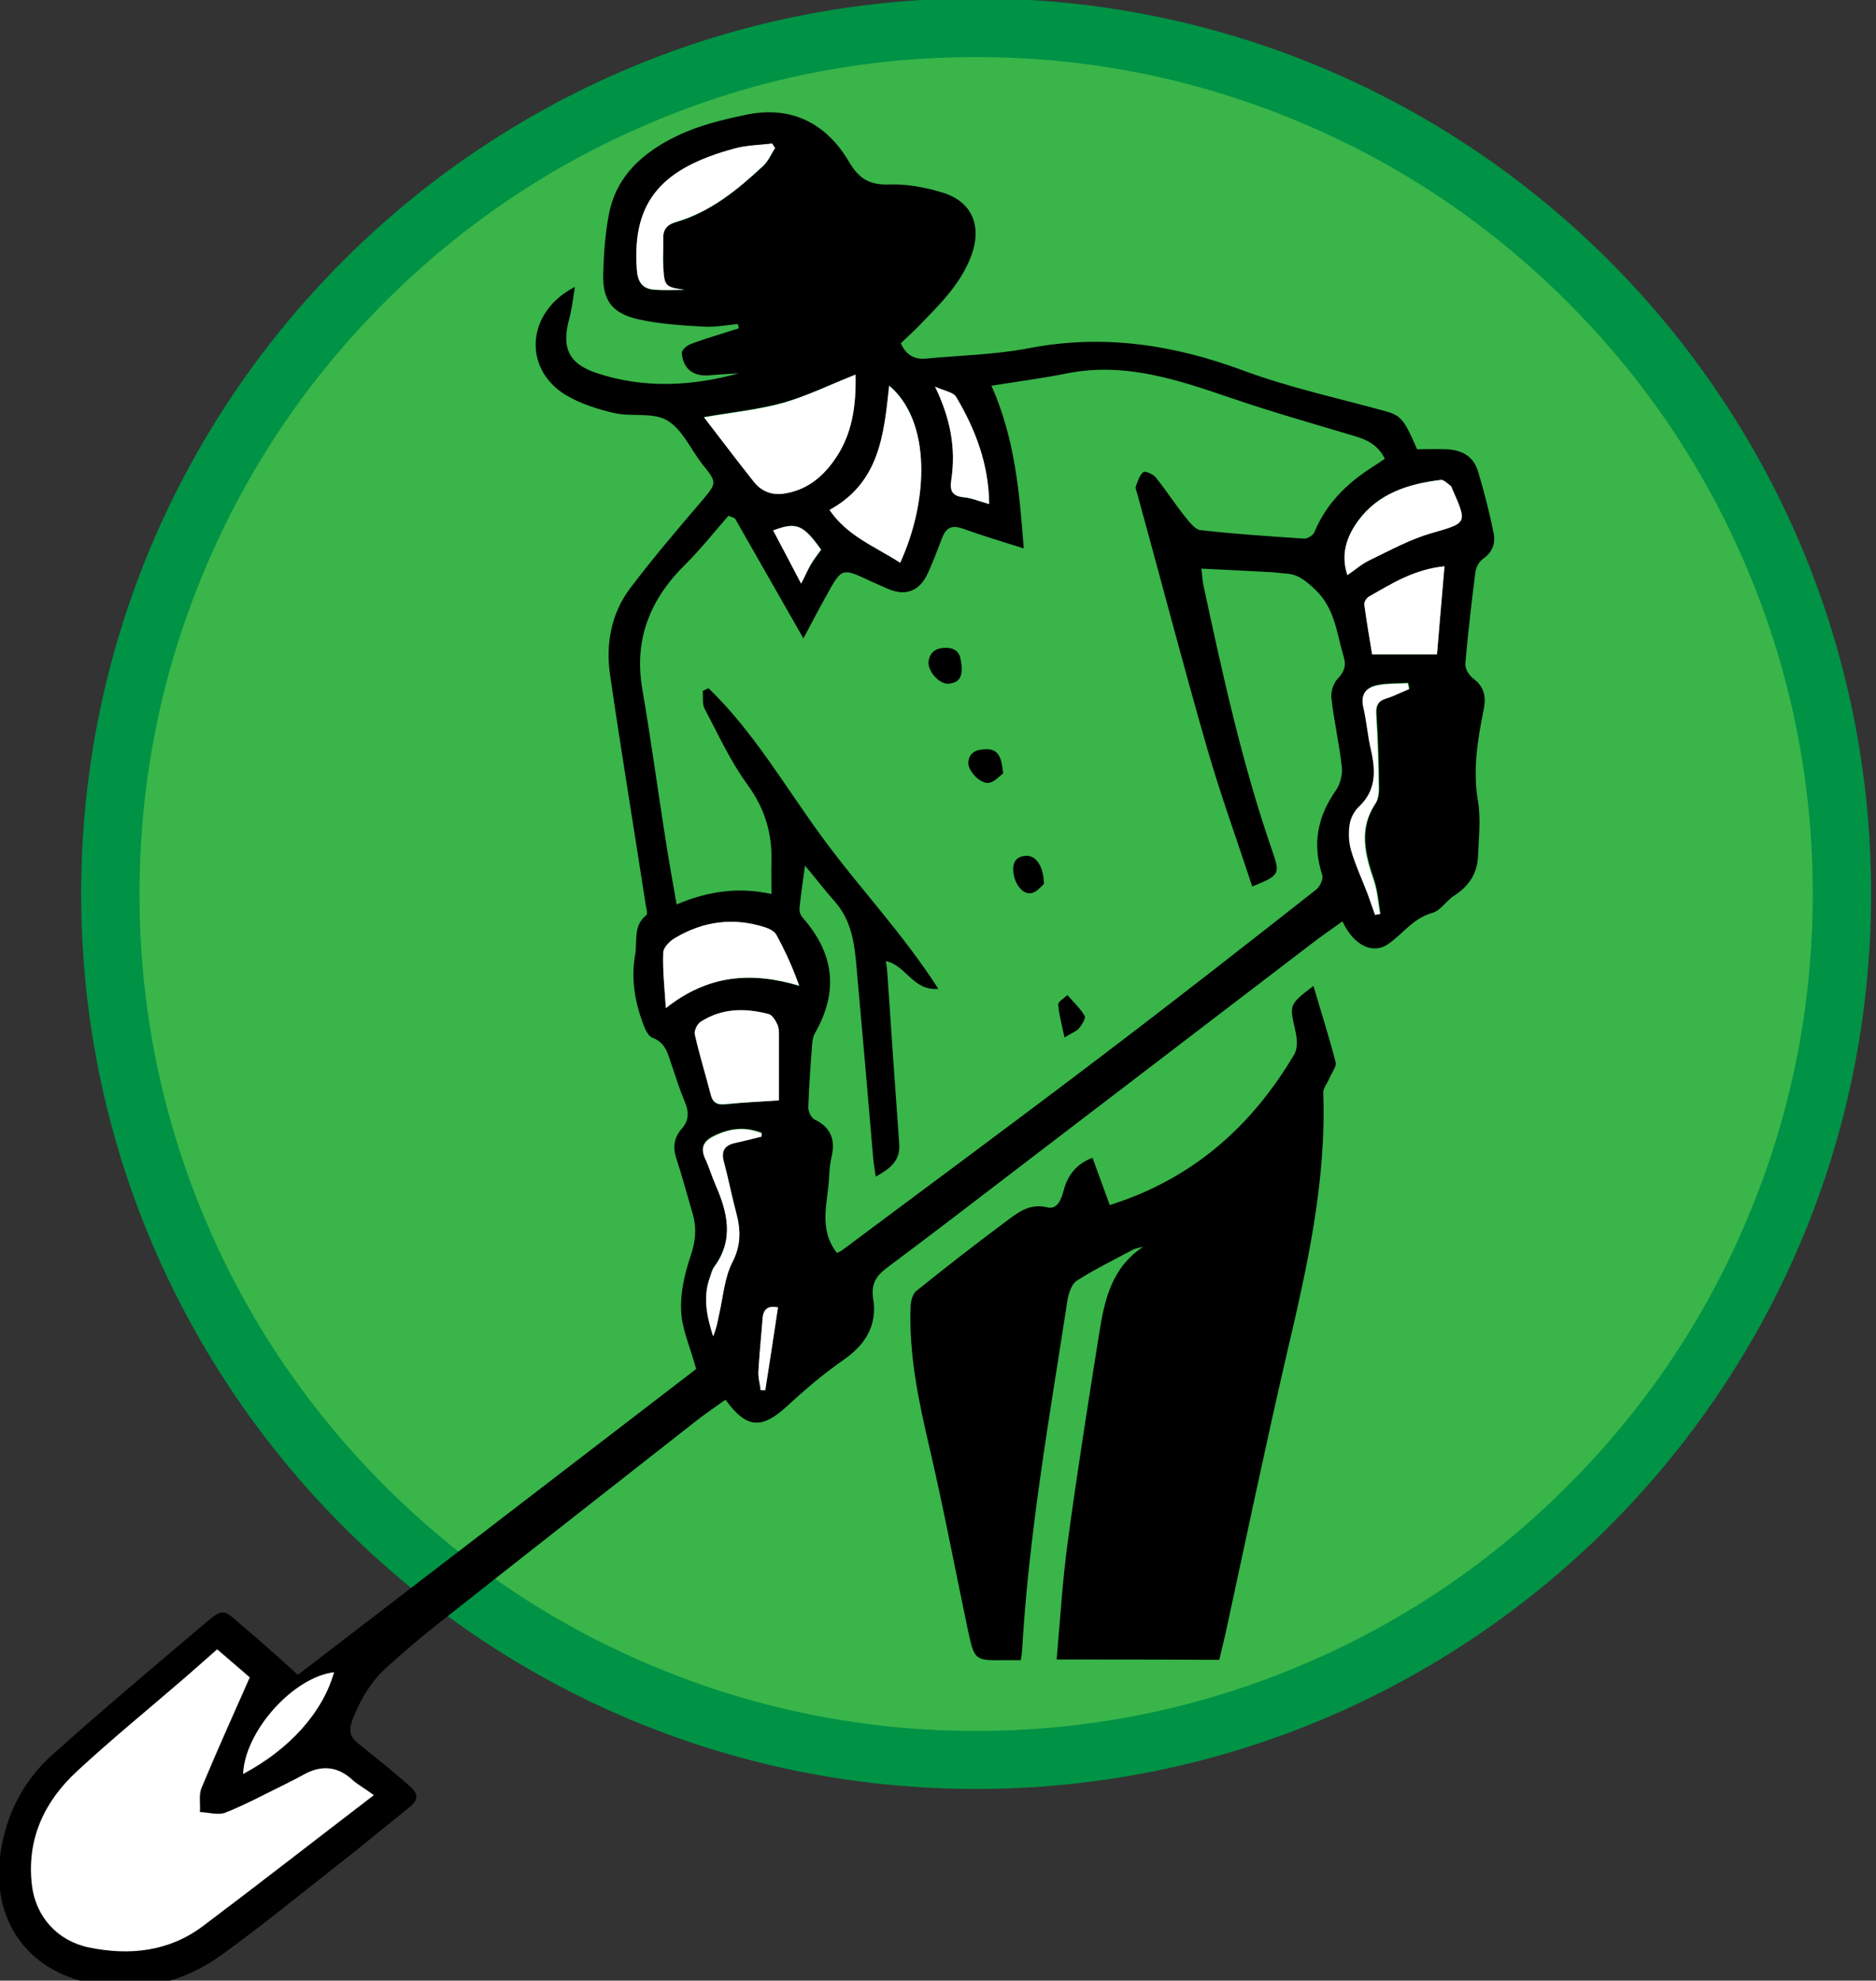 <?xml version="1.0" encoding="utf-8"?>
<!-- Generator: Adobe Illustrator 22.0.1, SVG Export Plug-In . SVG Version: 6.00 Build 0)  -->
<svg version="1.1" id="Layer_1" xmlns="http://www.w3.org/2000/svg" xmlns:xlink="http://www.w3.org/1999/xlink" x="0px" y="0px"
	 viewBox="0 0 575.6 607.5" style="enable-background:new 0 0 575.6 607.5;" xml:space="preserve">
<rect x="0" y="0" width="575.6" height="607.5" fill="#333333" stroke="none"/>
<style type="text/css">
	.st0{fill:#39B54A;}
	.st1{fill:#009245;}
	.st2{fill:#FFFFFF;}
</style>
<g>
	<path class="st0" d="M299.5,539.7c-71,0-137.7-27.6-187.8-77.8C61.5,411.7,33.9,345,33.9,274.1c0-71,27.6-137.7,77.8-187.8
		C161.8,36.1,228.5,8.5,299.5,8.5c71,0,137.7,27.6,187.8,77.8c50.2,50.2,77.8,116.9,77.8,187.8c0,71-27.6,137.7-77.8,187.8
		S370.4,539.7,299.5,539.7z"/>
	<path class="st1" d="M299.5,17.5c34.7,0,68.3,6.8,99.9,20.2c30.6,12.9,58,31.4,81.6,55c23.6,23.6,42.1,51,55,81.6
		c13.4,31.6,20.2,65.2,20.2,99.9s-6.8,68.3-20.2,99.9c-12.9,30.6-31.4,58-55,81.6c-23.6,23.6-51,42.1-81.6,55
		c-31.6,13.4-65.2,20.2-99.9,20.2s-68.3-6.8-99.9-20.2c-30.6-12.9-58-31.4-81.6-55c-23.6-23.6-42.1-51-55-81.6
		c-13.4-31.6-20.2-65.2-20.2-99.9s6.8-68.3,20.2-99.9c12.9-30.6,31.4-58,55-81.6c23.6-23.6,51-42.1,81.6-55
		C231.2,24.2,264.8,17.5,299.5,17.5 M299.5-0.5c-151.7,0-274.6,123-274.6,274.6s123,274.6,274.6,274.6s274.6-123,274.6-274.6
		S451.2-0.5,299.5-0.5L299.5-0.5z"/>
</g>
<g>
	<path d="M91.4,513.7c41-31.5,82-62.9,122.2-93.8c-1.8-6.7-4.4-12.2-4.6-17.8c-0.3-5.6,1.1-11.5,2.9-16.9c1.5-4.4,1.9-8.4,0.7-12.7
		c-1.7-5.7-3.2-11.5-5.1-17.2c-1.1-3.4-0.7-6.4,1.6-9c2.4-2.7,2.3-5.3,1-8.4c-1.6-3.8-2.8-7.7-4.1-11.5c-1.1-3.3-1.8-6.6-5.8-8.1
		c-1.4-0.5-2.4-2.9-3-4.6c-2.5-6.8-3.6-13.7-2.3-21c0.7-4.2-0.7-8.7,3.4-12c0.5-0.4,0-2.2-0.2-3.3c-3.6-23.4-7.5-46.9-10.9-70.3
		c-1.4-9.5,0.3-18.9,6.1-26.6c7.1-9.4,14.8-18.4,22.4-27.3c4.1-4.9,4.3-5.2,0.3-10.2c-0.3-0.3-0.6-0.7-0.8-1
		c-3.4-4.5-6-10.5-10.6-13.1c-4.3-2.5-10.8-1-16.1-2.2c-5.2-1.2-10.5-2.9-15-5.6c-13.2-8.1-12-25.5,2.9-33.1
		c-0.6,3.6-0.9,6.7-1.7,9.6c-2.5,9.1-0.3,14,8.6,16.9c14.3,4.7,28.9,4,43.4,0c-2.9,0.2-5.9,0.3-8.8,0.6c-5,0.5-8.3-1.8-8.7-6.8
		c-0.1-0.9,1.6-2.4,2.8-2.8c4.8-1.8,9.8-3.2,14.7-4.8c-0.1-0.4-0.2-0.9-0.3-1.3c-3.5,0.3-7,1-10.4,0.8c-6.8-0.4-13.7-0.8-20.3-2.3
		c-8.2-1.9-11-6.1-10.6-14.6c0.2-5.8,0.6-11.7,1.7-17.4c2.2-12,10.7-19.3,20.9-24.2c6.6-3.2,14-5,21.2-6.5
		c13.9-2.9,24.7,2.6,31.7,14.6c3.1,5.2,6.4,7,12.4,6.8c5.4-0.2,11.1,0.9,16.3,2.5c9,2.8,12,10.2,8.8,19.1c-3.3,9-9.9,15.3-16.3,21.9
		c-1.7,1.8-3.6,3.4-5.4,5.2c1.5,3.4,4,5,7.6,4.7c10.6-1,21.3-1.2,31.7-3.2c22.8-4.4,44.4-1.1,65.9,6.9c13.8,5.1,28.4,8.3,42.7,12.2
		c5.4,1.5,6.2,2,10.5,11.9c2.9,0,5.9-0.1,9,0c4.7,0.2,8.3,2.1,9.7,6.8c1.9,6.2,3.5,12.6,4.8,19c0.6,3.1-0.4,5.9-3.4,7.9
		c-1.1,0.8-2,2.5-2.2,3.9c-1.2,9.4-2.3,18.8-3.1,28.2c-0.1,1.5,1.1,3.5,2.4,4.5c3.3,2.4,4,5.4,3.3,9.2c-1.9,9.4-3.5,18.8-1.8,28.6
		c0.9,5.4,0.2,11,0,16.6c-0.2,5.4-2.8,9.3-7.3,12.2c-2.4,1.5-4.2,4.6-6.7,5.3c-5.9,1.6-9,6.4-13.5,9.5c-4.9,3.4-10.7,0.4-14.1-6.9
		c-3.3,2.4-6.6,4.6-9.8,7.1c-30,22.9-59.9,45.8-89.9,68.7c-13.3,10.2-26.6,20.4-40,30.4c-3.3,2.5-5,4.9-4.3,9.5
		c1.3,7.9-2.1,13.9-8.8,18.6c-6.2,4.3-12,9.2-17.5,14.3c-7.8,7.2-12.5,7.1-19-1.9c-3.3,2.4-6.8,4.7-10,7.3
		c-26.5,20.8-53,41.5-79.4,62.4c-4.8,3.8-9.4,7.8-14,11.9c-5.3,4.6-8.7,10.4-11.2,17c-1,2.8-0.6,4.8,1.6,6.6c3.7,3,7.5,6,11.2,9.1
		c1.8,1.5,3.5,3,5.3,4.6c2.1,1.9,2.3,3.8-0.1,5.8c-7.7,6.2-15.3,12.5-23.1,18.6c-11.6,9.1-23,18.4-34.9,27
		c-12.7,9.1-27.1,12.1-42.3,8.2c-18.5-4.7-28.2-20-25.6-39c1.7-12.2,7-22.6,16.1-30.7c15.3-13.7,31-26.9,46.7-40.2
		c5.4-4.6,5.7-4.4,10.9,0.3C79.2,502.7,85.1,508,91.4,513.7z M256.8,384.3c0.6-0.3,1.1-0.5,1.4-0.7c26.5-19.8,53.1-39.4,79.4-59.4
		c22.3-16.9,44.3-34.1,66.3-51.4c1.1-0.9,2.2-3.3,1.8-4.4c-3.1-9.5-1.5-17.9,4.2-26c1.3-1.9,2.1-4.9,1.8-7.2
		c-0.8-7.1-2.4-14.1-3.2-21.1c-0.2-1.9,0.6-4.6,2-6c2-2.1,2.6-4,1.8-6.6c-2.2-7.2-2.6-14.8-8.8-20.7c-3-2.8-5.4-4.8-9.3-4.9
		c-1.3-0.1-2.6-0.3-3.9-0.4c-7.1-0.4-14.2-0.7-21.7-1.1c0.3,2.1,0.3,3.5,0.6,4.9c5.9,27.5,11.9,54.9,21.1,81.5
		c2.6,7.4,2.3,7.7-6.1,11.1c-4.6-14.1-9.7-28.1-13.8-42.3c-7.5-26-14.3-52.2-21.5-78.3c-0.2-0.7-0.6-1.5-0.4-2.1
		c0.6-1.6,1.1-3.4,2.3-4.4c0.5-0.4,3,0.6,3.8,1.6c3.2,4,5.9,8.2,9.1,12.2c1.3,1.6,3,3.8,4.6,4c10.6,1.2,21.2,1.9,31.8,2.6
		c1,0.1,2.8-1,3.2-2c3.6-8.7,9.9-14.9,17.7-19.9c1.3-0.8,2.6-1.7,3.9-2.6c-2.1-4.2-5.4-5.8-9.1-6.9c-12.7-3.8-25.4-7.4-38-11.7
		c-16.4-5.6-32.6-11.1-50.3-7.6c-7.5,1.5-15.1,2.5-23.3,3.8c7.2,16.2,8.6,32.6,9.9,49.9c-6.7-2.1-12.7-3.9-18.5-6
		c-3.3-1.2-5.2-0.6-6.5,2.7c-1.4,3.7-2.8,7.3-4.4,10.9c-2.6,5.6-6.9,7.2-12.5,4.7c-1.7-0.8-3.5-1.5-5.2-2.3
		c-8.7-4.1-8.7-4.1-13.4,4.4c-2.2,3.9-4.2,7.8-7.1,13.2c-7.5-13.1-14.2-24.9-21-36.8c-0.7-0.3-1.3-0.6-2-0.8
		c-4.3,4.9-8.4,10.1-13,14.7c-11,10.7-16.1,23.2-13.4,38.6c2.5,14.6,4.5,29.3,6.8,44c1.1,7.3,2.4,14.5,3.7,21.9
		c9.7-4.1,19-5.4,29.1-3.2c0-3.6-0.1-6.6,0-9.6c0.3-8.9-2-16.6-7.4-24c-5.2-7.1-8.9-15.3-13.1-23.2c-0.8-1.5-0.4-3.6-0.6-5.5
		c0.6-0.3,1.2-0.5,1.8-0.8c13.9,13.4,23.5,30.2,34.8,45.6c11.4,15.6,24.9,29.7,35.7,46.6c-7.8,0.7-9.9-7.3-16.1-8.5
		c0.2,1.2,0.3,2.1,0.4,2.9c1.2,17.7,2.4,35.4,3.7,53.1c0.4,5.3-2.8,7.6-7.2,10.1c-0.3-1.9-0.5-3.3-0.7-4.7
		c-1.7-19.9-3.4-39.8-5.2-59.6c-0.6-7.1-1.5-14.2-6.6-20c-3.1-3.5-6-7.3-9.2-11.1c-0.6,4.6-1.3,8.8-1.7,13.1c-0.1,1,0.4,2.3,1.1,3
		c9.6,11,10.9,22.5,3.7,35.2c-0.6,1-0.8,2.2-0.9,3.3c-0.5,6.5-1,13.1-1.2,19.6c0,1.3,0.9,3.2,2,3.7c4.9,2.4,6.3,6.1,5.2,11.2
		c-0.5,2-0.7,4-0.8,6.1C254.1,368.7,250.9,376.8,256.8,384.3z M114.7,550.6c-2.6-1.9-4.5-3-6-4.4c-4.8-4.5-9.9-5-15.5-1.9
		c-1.8,1-3.6,2-5.4,2.8c-6.1,3-12.2,6.2-18.5,8.8c-2.2,0.9-5.2,0-7.8-0.2c0.1-2.5-0.4-5.2,0.5-7.4c4.7-11.2,9.7-22.3,14.8-33.9
		c-3.1-2.6-6.6-5.7-10-8.6c-3.6,3.1-6.7,5.9-9.9,8.7c-11,9.5-22.3,18.8-33,28.6c-10.1,9.3-15.6,21-13.9,35.1c1.1,9.7,7.9,17,17.4,19
		c12.5,2.6,24.5,1.3,35-6.5C79.7,577.7,96.8,564.3,114.7,550.6z M262.5,114.9c-7.6,3-14.7,6.5-22.2,8.6c-7.6,2.1-15.6,2.9-24.3,4.4
		c5.4,7,10.2,13.5,15.3,19.8c2.3,2.9,5.6,4.2,9.3,3.6c6.6-1,11.5-4.7,15.2-10C261.5,133.6,262.7,124.6,262.5,114.9z M276.2,172.6
		c8.7-19,9.6-43.3-3.3-54.3c-1.6,14.9-2.9,29.6-18.3,38.1C259.9,164.4,268.4,167.6,276.2,172.6z M204.3,309.2
		c13-10.3,26.3-11.2,40.9-6.8c-2-5.6-4.4-10.7-7-15.6c-0.6-1.1-2.2-1.9-3.5-2.3c-9.7-3.1-19-1.9-27.6,3.3c-1.6,0.9-3.5,2.9-3.6,4.5
		C203.3,297.6,203.9,303,204.3,309.2z M210,88.9c-6-0.9-6.2-1.1-6.5-7.4c-0.1-2.8,0.1-5.5,0-8.3c-0.1-2.8,1.2-4.3,3.8-5
		c10.7-3.1,19-10,26.9-17.3c1.5-1.4,2.4-3.6,3.6-5.4c-0.3-0.5-0.6-0.9-0.9-1.4c-3.8,0.5-7.8,0.5-11.4,1.5
		c-21.9,5.9-31.6,15.8-30.1,37.1c0.3,3.7,1.6,5.9,5.2,6.2C203.7,89.1,206.9,88.9,210,88.9z M239,337.5c0-6,0-12.4,0-18.7
		c0-1.5,0.1-3-0.4-4.3c-0.5-1.3-1.6-3.1-2.8-3.4c-7.3-1.9-14.4-1.8-21,2.5c-1,0.7-1.9,2.7-1.6,3.8c1.4,6.2,3.3,12.3,4.9,18.5
		c0.7,2.8,2.4,3.1,4.9,2.8C228.2,338.1,233.4,337.9,239,337.5z M413.4,176.4c2.5-1.7,4.5-3.5,6.8-4.6c6.2-3,12.4-6.4,19-8.3
		c10.8-3.1,11-2.9,6.4-13.3c-0.2-0.4-0.3-0.9-0.6-1.2c-1-0.7-2.1-1.9-3-1.8c-9.9,1.2-19.2,4.1-25.4,12.6
		C413.2,164.6,411.3,170,413.4,176.4z M443.2,173.7c-9.2,0.9-16.1,5.3-23.2,9.3c-0.7,0.4-1.5,1.7-1.4,2.4c0.7,5.2,1.6,10.4,2.4,15.3
		c7,0,13.2,0,19.9,0C441.6,192,442.4,183.1,443.2,173.7z M102.5,512.9c-12.7,1.5-27.4,18.2-27.9,31.2
		C88.9,536.5,99,525.3,102.5,512.9z M233.7,348.6c0-0.4,0-0.8,0-1.2c-5.1-2-10.1-1.4-15,1.1c-2.9,1.5-3.9,3.6-2.3,6.8
		c1.3,2.6,2.1,5.4,3.2,8.1c3.7,8.5,5.7,16.8-0.5,25.1c-0.7,0.9-0.9,2.1-1.3,3.2c-2.2,6.1-0.9,12,1,18c1.1-2.3,1.4-4.7,1.9-7
		c1.2-5.3,1.6-11,4-15.7c2.6-5.2,2.6-9.9,1.2-15.1c-1.4-5.2-2.4-10.5-3.8-15.7c-0.9-3.3,0.2-5,3.4-5.8
		C228.2,350,230.9,349.3,233.7,348.6z M303.5,154.6c-0.2-12.2-4.3-22.8-10.1-32.8c-0.9-1.5-3.6-1.8-6.5-3.2c4.9,9.9,6.4,19,5,28.5
		c-0.4,3,0,5,3.6,5.4C298,152.7,300.3,153.7,303.5,154.6z M421.9,280.6c0.6-0.1,1.1-0.3,1.7-0.4c-0.6-3.5-0.9-7.2-2-10.5
		c-2.7-7.9-4.6-15.6,0.5-23.3c0.8-1.2,1.1-3.1,1.1-4.6c-0.1-7.6-0.3-15.1-0.8-22.7c-0.2-2.9,0.6-4.3,3.3-5.1
		c2.3-0.7,4.5-1.8,6.8-2.8c-0.1-0.6-0.3-1.2-0.4-1.8c-3.1,0.2-6.2,0.1-9.1,0.6c-3.6,0.7-5.6,2.6-4.5,6.8c1,4.2,1.3,8.6,2.3,12.9
		c1.5,6.5,1.7,12.5-3.7,17.6c-1.4,1.3-2.5,3.4-2.8,5.3c-0.4,2.6-0.3,5.4,0.4,7.9c1.3,4.5,3.3,8.8,5,13.2
		C420.3,276.1,421.1,278.4,421.9,280.6z M245.8,179c1.3-2.5,2-4.2,3-5.8c1-1.6,2.1-3.1,3.2-4.6c-5.5-7.7-7.6-8.6-14.7-5.9
		C240.1,168,242.8,173.2,245.8,179z M238.7,401c-3-0.6-4.5,0.5-4.7,3.2c-0.5,5.5-1,11-1.3,16.5c-0.1,1.9,0.4,3.8,0.7,5.7
		c0.5,0,1,0,1.4,0C236.1,418,237.4,409.7,238.7,401z"/>
	<path d="M324.2,509c1.1-12.3,1.8-24.2,3.4-36c2.9-21.5,6.3-42.9,9.7-64.3c1.6-10,3.8-20,13.5-26.3c-1.1,0.3-2.3,0.4-3.2,0.9
		c-5.8,3.1-11.7,6-17.2,9.5c-1.5,0.9-2.4,3.6-2.8,5.5c-5.5,35.8-11.9,71.6-14,107.9c-0.1,1-0.2,2-0.4,3c-1.8,0-3.4,0-5,0
		c-9.1,0.1-9.2,0.1-11.2-9.1c-3.9-18.5-7.4-37.1-11.7-55.6c-3.4-14.5-6.5-29-5.9-44c0.1-1.5,0.6-3.6,1.7-4.5
		c9.1-7.3,18.3-14.5,27.6-21.4c3.6-2.7,7.2-5.6,12.6-4.3c3.1,0.8,4.3-2.4,5-5c1.2-4.6,3.7-8.2,8.9-10.2c1.8,5,3.6,9.8,5.3,14.5
		c25.2-7.9,43.5-24,56.6-46.2c1.1-1.8,0.9-4.8,0.4-7c-1.9-8.3-2.1-8.2,5.5-14c2.3,7.9,4.8,15.6,6.8,23.4c0.3,1.4-1.2,3.2-1.9,4.9
		c-0.6,1.5-1.9,3-1.9,4.4c1,27.4-5,53.8-11.2,80.2c-6.6,28.5-12.6,57.2-18.8,85.8c-0.6,2.5-1.2,5.1-1.9,8
		C358,509,341.7,509,324.2,509z"/>
	<path class="st2" d="M114.7,550.6c-17.9,13.7-35.1,27.1-52.5,40.2c-10.4,7.8-22.5,9.1-35,6.5c-9.5-2-16.2-9.3-17.4-19
		c-1.7-14.2,3.8-25.8,13.9-35.1c10.7-9.9,22-19.1,33-28.6c3.2-2.8,6.3-5.5,9.9-8.7c3.4,2.9,6.9,5.9,10,8.6
		c-5.1,11.5-10.1,22.6-14.8,33.9c-0.9,2.2-0.3,4.9-0.5,7.4c2.6,0.1,5.6,1,7.8,0.2c6.3-2.5,12.4-5.8,18.5-8.8
		c1.8-0.9,3.6-1.8,5.4-2.8c5.6-3.2,10.8-2.7,15.5,1.9C110.2,547.6,112.1,548.7,114.7,550.6z"/>
	<path class="st2" d="M262.5,114.9c0.2,9.7-1,18.6-6.7,26.5c-3.8,5.3-8.6,9-15.2,10c-3.8,0.6-7-0.7-9.3-3.6
		c-5-6.3-9.9-12.8-15.3-19.8c8.7-1.5,16.7-2.3,24.3-4.4C247.8,121.4,254.9,117.9,262.5,114.9z"/>
	<path class="st2" d="M276.2,172.6c-7.7-5-16.3-8.2-21.7-16.2c15.4-8.4,16.7-23.2,18.3-38.1C285.8,129.3,284.9,153.6,276.2,172.6z"
		/>
	<path class="st2" d="M204.3,309.2c-0.4-6.2-1-11.6-0.8-17c0-1.6,2-3.6,3.6-4.5c8.7-5.2,18-6.4,27.6-3.3c1.3,0.4,2.9,1.2,3.5,2.3
		c2.7,4.9,5,10,7,15.6C230.6,298,217.3,298.9,204.3,309.2z"/>
	<path class="st2" d="M210,88.9c-3.1,0-6.3,0.2-9.4-0.1c-3.6-0.3-5-2.5-5.2-6.2c-1.6-21.3,8.2-31.2,30.1-37.1c3.7-1,7.6-1,11.4-1.5
		c0.3,0.5,0.6,0.9,0.9,1.4c-1.2,1.8-2,3.9-3.6,5.4c-7.9,7.4-16.2,14.2-26.9,17.3c-2.6,0.8-3.9,2.3-3.8,5c0.1,2.8-0.2,5.5,0,8.3
		C203.8,87.8,204,88,210,88.9z"/>
	<path class="st2" d="M239,337.5c-5.6,0.4-10.8,0.6-16,1.1c-2.5,0.3-4.2-0.1-4.9-2.8c-1.6-6.2-3.5-12.3-4.9-18.5
		c-0.3-1.1,0.7-3.1,1.6-3.8c6.5-4.3,13.7-4.4,21-2.5c1.2,0.3,2.2,2.1,2.8,3.4c0.5,1.3,0.4,2.9,0.4,4.3
		C239,325.1,239,331.5,239,337.5z"/>
	<path class="st2" d="M413.4,176.4c-2.1-6.5-0.2-11.8,3.3-16.6c6.2-8.5,15.5-11.4,25.4-12.6c0.9-0.1,2,1.1,3,1.8
		c0.3,0.2,0.4,0.8,0.6,1.2c4.6,10.4,4.4,10.2-6.4,13.3c-6.6,1.9-12.8,5.3-19,8.3C417.9,172.9,415.9,174.7,413.4,176.4z"/>
	<path class="st2" d="M443.2,173.7c-0.8,9.5-1.6,18.4-2.3,27c-6.7,0-12.8,0-19.9,0c-0.8-4.8-1.7-10.1-2.4-15.3
		c-0.1-0.8,0.7-2,1.4-2.4C427,179,433.9,174.6,443.2,173.7z"/>
	<path class="st2" d="M102.5,512.9c-3.5,12.3-13.6,23.6-27.9,31.2C75.1,531.1,89.8,514.5,102.5,512.9z"/>
	<path class="st2" d="M233.7,348.6c-2.7,0.7-5.5,1.4-8.2,2c-3.2,0.7-4.3,2.5-3.4,5.8c1.4,5.2,2.4,10.5,3.8,15.7
		c1.4,5.2,1.5,9.9-1.2,15.1c-2.4,4.7-2.8,10.4-4,15.7c-0.5,2.3-0.9,4.7-1.9,7c-1.9-6-3.2-11.9-1-18c0.4-1.1,0.7-2.3,1.3-3.2
		c6.1-8.3,4.2-16.7,0.5-25.1c-1.2-2.7-2-5.5-3.2-8.1c-1.5-3.2-0.6-5.3,2.3-6.8c4.9-2.6,9.8-3.2,15-1.1
		C233.7,347.8,233.7,348.2,233.7,348.6z"/>
	<path class="st2" d="M303.5,154.6c-3.2-0.9-5.5-1.9-8-2.1c-3.7-0.4-4.1-2.4-3.6-5.4c1.4-9.5-0.2-18.5-5-28.5
		c2.9,1.3,5.7,1.7,6.5,3.2C299.3,131.7,303.4,142.4,303.5,154.6z"/>
	<path class="st2" d="M421.9,280.6c-0.8-2.3-1.6-4.5-2.4-6.7c-1.7-4.4-3.7-8.7-5-13.2c-0.7-2.5-0.8-5.3-0.4-7.9
		c0.3-1.9,1.4-4,2.8-5.3c5.4-5.1,5.2-11.1,3.7-17.6c-1-4.2-1.3-8.6-2.3-12.9c-1-4.2,1-6.2,4.5-6.8c3-0.6,6.1-0.4,9.1-0.6
		c0.1,0.6,0.3,1.2,0.4,1.8c-2.3,0.9-4.5,2.1-6.8,2.8c-2.7,0.8-3.5,2.2-3.3,5.1c0.5,7.5,0.7,15.1,0.8,22.7c0,1.5-0.2,3.4-1.1,4.6
		c-5.1,7.7-3.2,15.4-0.5,23.3c1.2,3.3,1.4,7,2,10.5C423,280.4,422.5,280.5,421.9,280.6z"/>
	<path class="st2" d="M245.8,179c-3-5.8-5.8-11-8.6-16.3c7.1-2.7,9.2-1.8,14.7,5.9c-1.1,1.5-2.3,3-3.2,4.6
		C247.8,174.8,247.1,176.6,245.8,179z"/>
	<path class="st2" d="M238.7,401c-1.3,8.7-2.6,17.1-3.9,25.4c-0.5,0-1,0-1.4,0c-0.2-1.9-0.8-3.8-0.7-5.7c0.3-5.5,0.9-11,1.3-16.5
		C234.3,401.4,235.8,400.4,238.7,401z"/>
	<path d="M295,203.9c0.5,4.4-1.4,5.6-4,5.8c-2.8,0.2-6.4-3.8-6.1-6.8c0.4-3.2,2.7-4.3,5.6-4.2C294.9,198.9,294.7,202.3,295,203.9z"
		/>
	<path d="M320.3,271.1c-0.7,0.6-2,2.4-3.7,2.8c-2.8,0.7-5.5-2.9-5.7-6.8c-0.2-2.8,1.1-4.5,3.9-4.6
		C317.8,262.3,320.2,265.6,320.3,271.1z"/>
	<path d="M307.8,237.2c-1.1,0.8-2.6,2.6-4.3,2.9c-2.7,0.5-6.7-3.8-6.4-6.4c0.4-3.4,3.1-3.9,5.8-3.9
		C306.6,229.9,307.3,232.7,307.8,237.2z"/>
	<path d="M326.6,318.2c-0.8-4-1.7-7-1.9-10.1c-0.1-0.9,1.8-1.9,2.8-2.9c1.8,2.1,3.9,4,5.3,6.4c0.4,0.8-0.9,2.8-1.9,4
		C330.1,316.4,328.7,316.9,326.6,318.2z"/>
</g>
</svg>
